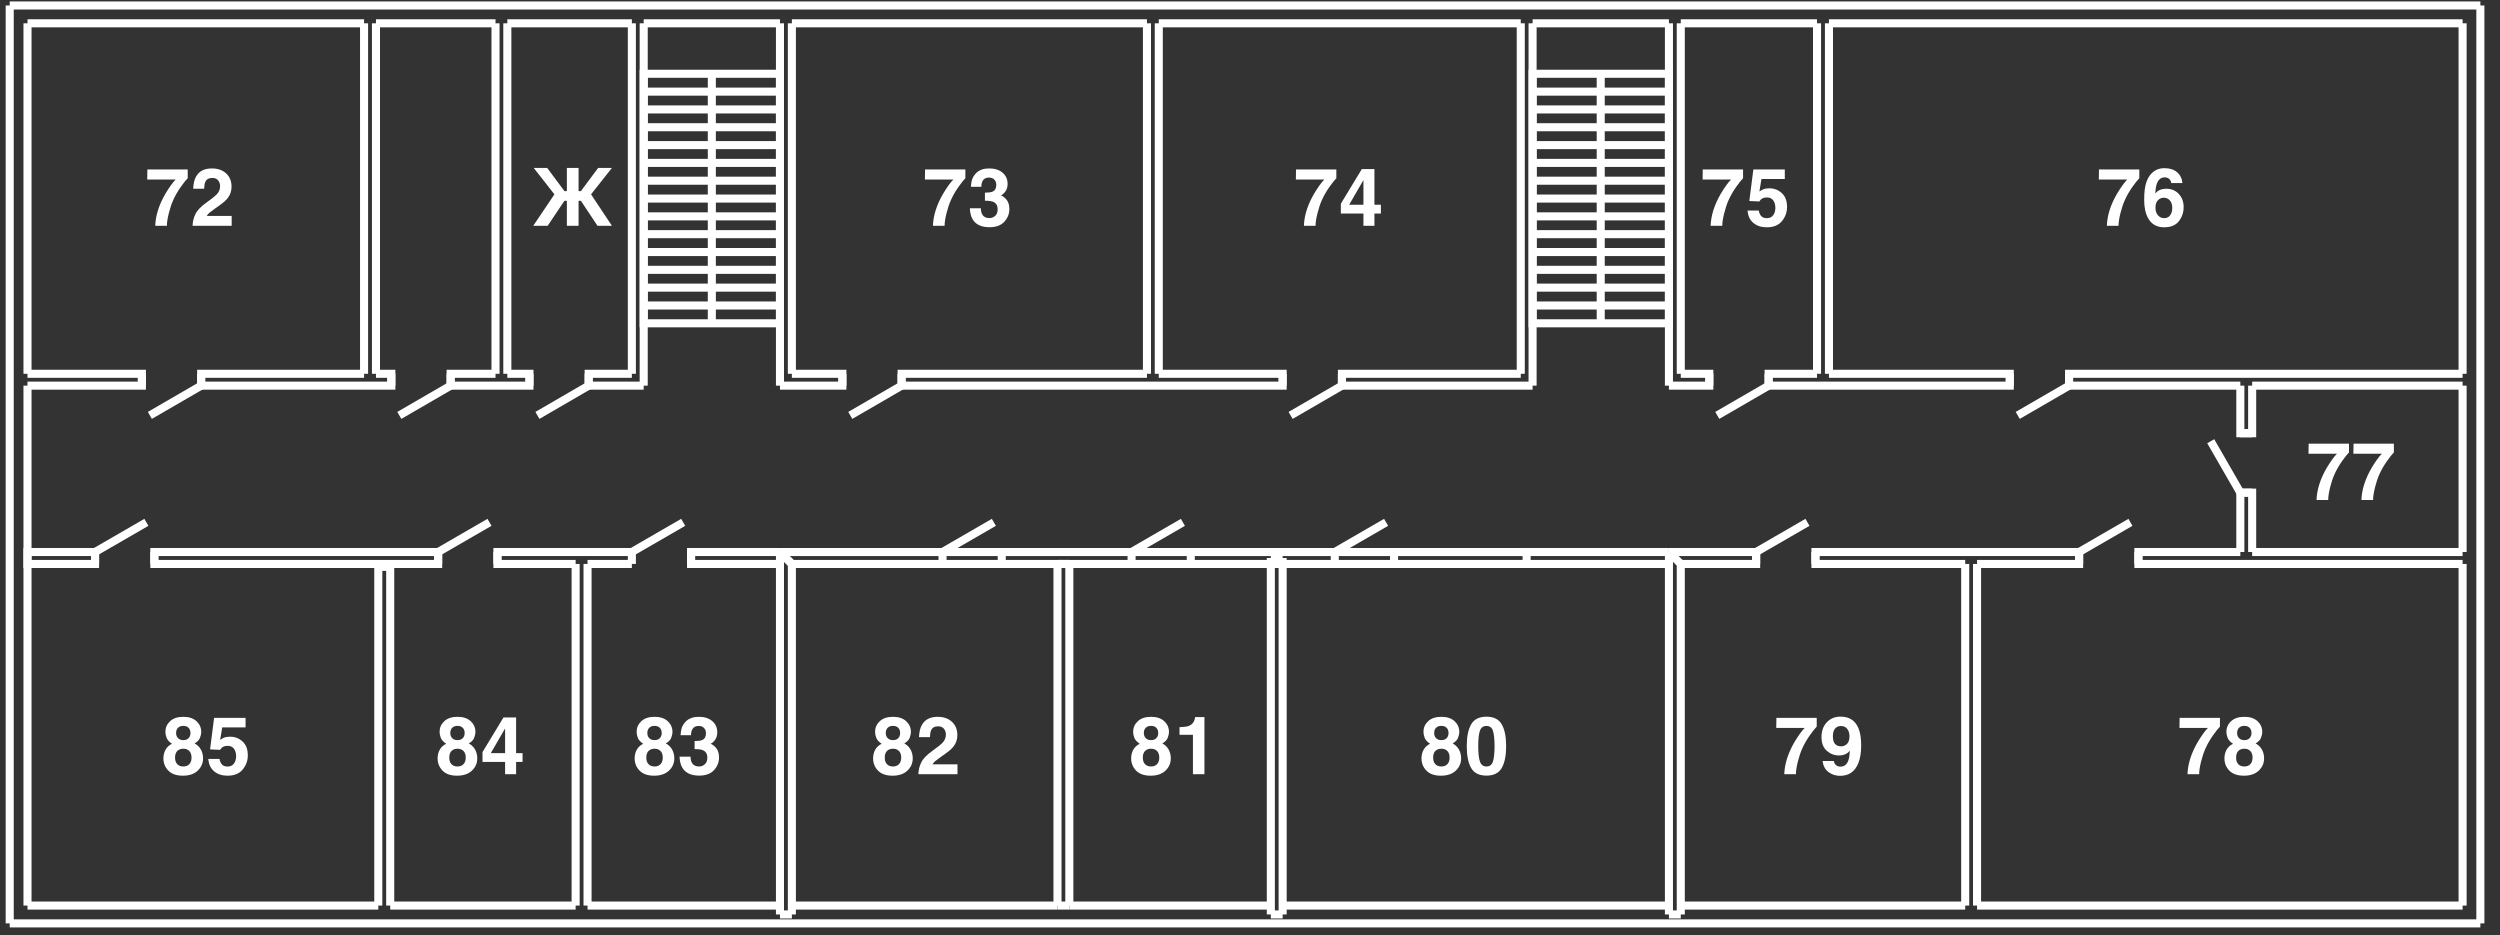 <svg width="155" height="58" viewBox="0 0 155 58" fill="none" xmlns="http://www.w3.org/2000/svg">
<rect x="0" y="0" width="155" height="58" fill="#333333" stroke="none"/>
<path d="M1.704 23.175H8.797V23.91H1.704M23.31 23.175H24.263V23.91H12.473V23.175H22.572M31.455 23.175H32.827V23.91H27.939V23.175H30.722M39.909 23.91H36.497V23.175H39.175" stroke="white" stroke-width="0.5"/>
<path d="M31.455 1.445V23.175M30.722 23.175V1.445" stroke="white" stroke-width="0.5"/>
<path d="M39.909 1.445V23.91M39.175 23.175V1.445" stroke="white" stroke-width="0.5"/>
<path d="M48.358 23.91V1.445M49.096 1.445V23.175" stroke="white" stroke-width="0.5"/>
<path d="M71.844 1.445V23.175M71.111 23.175V1.445" stroke="white" stroke-width="0.5"/>
<path d="M94.287 23.175V1.445M95.02 1.445V23.91" stroke="white" stroke-width="0.5"/>
<path d="M49.096 23.175H52.228V23.91H48.358M71.844 23.175H79.524V23.91H55.899V23.175H71.111M95.021 23.91H83.2V23.175H94.287" stroke="white" stroke-width="0.5"/>
<path d="M0.602 0.34H153.783M152.681 1.445H113.395M112.656 1.445H104.208M103.474 1.445H95.021M94.287 1.445H71.844M71.111 1.445H49.096M48.358 1.445H39.909M39.176 1.445H31.455M30.722 1.445H23.31M22.572 1.445H1.705" stroke="white" stroke-width="0.5"/>
<path d="M103.474 23.91V1.445M104.208 1.445V23.175" stroke="white" stroke-width="0.5"/>
<path d="M113.395 1.445V23.175M112.656 23.175V1.445" stroke="white" stroke-width="0.5"/>
<path d="M104.208 23.175H105.978V23.91H103.474M113.395 23.175H124.606V23.91H109.654V23.175H112.656M138.901 23.91H128.282V23.175H152.681M152.681 23.91H139.634" stroke="white" stroke-width="0.5"/>
<path d="M22.572 23.175V1.445M23.31 1.445V23.175" stroke="white" stroke-width="0.5"/>
<path d="M35.689 34.965H30.841V34.225H39.175M39.175 34.965H36.427M1.704 34.225H5.894V34.965H1.704V34.225ZM9.57 34.225H27.166V34.965H9.57V34.225Z" stroke="white" stroke-width="0.5"/>
<path d="M79.524 34.595V56.695ZM79.524 56.695H78.791ZM78.791 56.695V34.595ZM78.791 34.595H79.524Z" stroke="white" stroke-width="0.5"/>
<path d="M49.096 34.965V56.695ZM49.096 56.695H48.358ZM48.358 56.695V34.225ZM48.358 34.225L49.096 34.965Z" stroke="white" stroke-width="0.5"/>
<path d="M35.689 56.145V34.965M36.428 34.965V56.145" stroke="white" stroke-width="0.5"/>
<path d="M48.358 34.225H94.651ZM94.651 34.225V34.965ZM94.651 34.965H49.096ZM49.096 34.965L48.358 34.225Z" stroke="white" stroke-width="0.5"/>
<path d="M23.455 56.145V35.145H24.193V56.145" stroke="white" stroke-width="0.5"/>
<path d="M1.705 56.145H23.455M24.193 56.145H35.689M36.428 56.145H48.358M49.096 56.145H65.564M66.298 56.145H78.791M79.525 56.145H103.474M104.208 56.145H121.843M122.577 56.145H152.681M153.783 57.25H0.602" stroke="white" stroke-width="0.5"/>
<path d="M121.843 56.145V34.965M122.577 34.965V56.145" stroke="white" stroke-width="0.5"/>
<path d="M104.208 34.965V56.695ZM104.208 56.695H103.474ZM103.474 56.695V34.225ZM103.474 34.225L104.208 34.965Z" stroke="white" stroke-width="0.5"/>
<path d="M103.474 34.225H108.881V34.965H104.208M121.843 34.965H112.557V34.225H128.906V34.965H122.577M139.634 34.225H152.681M152.681 34.965H132.581V34.225H138.901" stroke="white" stroke-width="0.5"/>
<path d="M0.602 57.25V0.34M1.705 1.445V23.175M1.705 23.91V56.145" stroke="white" stroke-width="0.5"/>
<path d="M152.681 34.225V23.91M152.681 23.175V1.445M153.783 0.34V57.25M152.681 56.145V34.965" stroke="white" stroke-width="0.5"/>
<path d="M139.634 23.91V26.86H138.901V23.91M138.901 34.225V30.545H139.634V34.225" stroke="white" stroke-width="0.5"/>
<path d="M48.358 34.965H42.846V34.225H48.358" stroke="white" stroke-width="0.5"/>
<path d="M94.287 34.225H103.474M103.474 34.965H94.287" stroke="white" stroke-width="0.5"/>
<path d="M66.298 34.965V56.145ZM66.298 56.145H65.564ZM65.564 56.145V34.965ZM65.564 34.965H66.298Z" stroke="white" stroke-width="0.5"/>
<path d="M48.358 5.68H39.909M48.358 6.785H39.909M48.358 7.89H39.909M48.358 8.995H39.909M48.358 10.1H39.909M48.358 11.205H39.909M48.358 12.31H39.909M48.358 13.415H39.909M48.358 14.52H39.909M48.358 15.625H39.909M48.358 16.73H39.909M48.358 17.835H39.909M48.358 18.94H39.909M44.133 4.575V20.045M44.133 20.045L44.138 20.035M44.133 20.045L44.128 20.035M48.358 20.045H39.909V4.575H48.358V20.045Z" stroke="white" stroke-width="0.5"/>
<path d="M103.474 5.68H95.021M103.474 6.785H95.021M103.474 7.89H95.021M103.474 8.995H95.021M103.474 10.1H95.021M103.474 11.205H95.021M103.474 12.31H95.021M103.474 13.415H95.021M103.474 14.52H95.021M103.474 15.625H95.021M103.474 16.73H95.021M103.474 17.835H95.021M103.474 18.94H95.021M99.245 4.575V20.045M99.245 20.045L99.25 20.035M99.245 20.045V20.035M103.474 20.045H95.021V4.575H103.474V20.045Z" stroke="white" stroke-width="0.5"/>
<path d="M137.065 27.355L138.901 30.545H139.634M138.901 26.86H139.634" stroke="white" stroke-width="0.5"/>
<path d="M33.32 25.755L36.497 23.91V23.175M32.826 23.91V23.175" stroke="white" stroke-width="0.5"/>
<path d="M52.717 25.755L55.899 23.91V23.175M52.228 23.91V23.175" stroke="white" stroke-width="0.5"/>
<path d="M80.018 25.755L83.2 23.91V23.175M79.524 23.91V23.175" stroke="white" stroke-width="0.5"/>
<path d="M106.472 25.755L109.654 23.91V23.175M105.978 23.91V23.175" stroke="white" stroke-width="0.5"/>
<path d="M125.1 25.755L128.282 23.91V23.175M124.606 23.91V23.175" stroke="white" stroke-width="0.5"/>
<path d="M9.291 25.755L12.473 23.91V23.175M8.797 23.91V23.175" stroke="white" stroke-width="0.5"/>
<path d="M73.34 32.385L70.158 34.225V34.965M73.829 34.225V34.965" stroke="white" stroke-width="0.5"/>
<path d="M85.938 32.385L82.756 34.225V34.965M86.432 34.225V34.965" stroke="white" stroke-width="0.5"/>
<path d="M132.088 32.385L128.906 34.225V34.965M132.581 34.225V34.965" stroke="white" stroke-width="0.5"/>
<path d="M112.063 32.385L108.881 34.225V34.965M112.557 34.225V34.965" stroke="white" stroke-width="0.5"/>
<path d="M30.348 32.385L27.166 34.225V34.965M30.841 34.225V34.965" stroke="white" stroke-width="0.5"/>
<path d="M9.076 32.385L5.894 34.225V34.965M9.57 34.225V34.965" stroke="white" stroke-width="0.5"/>
<path d="M42.358 32.385L39.175 34.225V34.965M42.846 34.225V34.965" stroke="white" stroke-width="0.5"/>
<path d="M61.619 32.385L58.437 34.225V34.965M62.108 34.225V34.965" stroke="white" stroke-width="0.5"/>
<path d="M24.757 25.755L27.939 23.91V23.175M24.263 23.91V23.175" stroke="white" stroke-width="0.5"/>
<path d="M137.202 45.598C137.017 45.861 136.861 46.133 136.736 46.413C136.637 46.633 136.547 46.901 136.467 47.219C136.388 47.536 136.348 47.797 136.348 48H135.625C135.646 47.365 135.854 46.705 136.25 46.02C136.506 45.595 136.72 45.299 136.892 45.131H135.127L135.137 44.506H137.637V45.051C137.533 45.153 137.388 45.336 137.202 45.598ZM138.22 47.778C138.017 47.569 137.915 47.316 137.915 47.019C137.915 46.82 137.96 46.64 138.049 46.479C138.14 46.318 138.273 46.197 138.447 46.115C138.276 46.001 138.165 45.878 138.113 45.747C138.062 45.613 138.037 45.489 138.037 45.373C138.037 45.116 138.134 44.897 138.328 44.716C138.521 44.534 138.795 44.443 139.148 44.443C139.501 44.443 139.775 44.534 139.968 44.716C140.162 44.897 140.259 45.116 140.259 45.373C140.259 45.489 140.233 45.613 140.181 45.747C140.13 45.878 140.02 45.993 139.849 46.091C140.023 46.188 140.154 46.318 140.242 46.479C140.33 46.64 140.374 46.82 140.374 47.019C140.374 47.316 140.263 47.57 140.042 47.78C139.822 47.989 139.514 48.093 139.119 48.093C138.723 48.093 138.424 47.988 138.22 47.778ZM138.638 46.972C138.638 47.146 138.682 47.281 138.772 47.377C138.863 47.474 138.988 47.522 139.148 47.522C139.307 47.522 139.432 47.474 139.521 47.377C139.613 47.281 139.658 47.146 139.658 46.972C139.658 46.791 139.612 46.655 139.519 46.562C139.428 46.468 139.304 46.42 139.148 46.42C138.992 46.42 138.867 46.468 138.774 46.562C138.683 46.655 138.638 46.791 138.638 46.972ZM138.821 45.766C138.899 45.847 139.008 45.888 139.148 45.888C139.29 45.888 139.399 45.847 139.475 45.766C139.553 45.685 139.592 45.58 139.592 45.451C139.592 45.311 139.553 45.202 139.475 45.124C139.399 45.044 139.29 45.004 139.148 45.004C139.008 45.004 138.898 45.044 138.818 45.124C138.74 45.202 138.701 45.311 138.701 45.451C138.701 45.58 138.741 45.685 138.821 45.766Z" fill="white"/>
<path d="M88.437 47.778C88.234 47.569 88.132 47.316 88.132 47.019C88.132 46.82 88.177 46.64 88.266 46.479C88.357 46.318 88.49 46.197 88.664 46.115C88.493 46.001 88.382 45.878 88.33 45.747C88.279 45.613 88.254 45.489 88.254 45.373C88.254 45.116 88.351 44.897 88.544 44.716C88.738 44.534 89.012 44.443 89.365 44.443C89.718 44.443 89.991 44.534 90.185 44.716C90.379 44.897 90.476 45.116 90.476 45.373C90.476 45.489 90.45 45.613 90.397 45.747C90.347 45.878 90.236 45.993 90.065 46.091C90.24 46.188 90.371 46.318 90.459 46.479C90.546 46.64 90.59 46.82 90.59 47.019C90.59 47.316 90.48 47.57 90.258 47.78C90.039 47.989 89.731 48.093 89.335 48.093C88.94 48.093 88.641 47.988 88.437 47.778ZM88.855 46.972C88.855 47.146 88.899 47.281 88.989 47.377C89.08 47.474 89.205 47.522 89.365 47.522C89.524 47.522 89.649 47.474 89.738 47.377C89.829 47.281 89.875 47.146 89.875 46.972C89.875 46.791 89.829 46.655 89.736 46.562C89.645 46.468 89.521 46.42 89.365 46.42C89.209 46.42 89.084 46.468 88.991 46.562C88.9 46.655 88.855 46.791 88.855 46.972ZM89.038 45.766C89.116 45.847 89.225 45.888 89.365 45.888C89.506 45.888 89.615 45.847 89.692 45.766C89.77 45.685 89.809 45.58 89.809 45.451C89.809 45.311 89.77 45.202 89.692 45.124C89.615 45.044 89.506 45.004 89.365 45.004C89.225 45.004 89.115 45.044 89.035 45.124C88.957 45.202 88.918 45.311 88.918 45.451C88.918 45.58 88.958 45.685 89.038 45.766ZM92.16 48.088C91.709 48.088 91.393 47.93 91.21 47.614C91.03 47.298 90.939 46.849 90.939 46.264C90.939 45.68 91.03 45.229 91.21 44.912C91.393 44.594 91.709 44.435 92.16 44.435C92.611 44.435 92.928 44.594 93.11 44.912C93.29 45.229 93.381 45.68 93.381 46.264C93.381 46.849 93.29 47.298 93.107 47.614C92.927 47.93 92.611 48.088 92.16 48.088ZM92.568 47.197C92.631 46.982 92.663 46.671 92.663 46.264C92.663 45.838 92.63 45.522 92.565 45.317C92.502 45.112 92.367 45.009 92.16 45.009C91.954 45.009 91.817 45.112 91.75 45.317C91.683 45.522 91.65 45.838 91.65 46.264C91.65 46.671 91.683 46.983 91.75 47.199C91.817 47.414 91.954 47.522 92.16 47.522C92.367 47.522 92.503 47.413 92.568 47.197Z" fill="white"/>
<path d="M112.202 45.598C112.017 45.861 111.861 46.133 111.736 46.413C111.637 46.633 111.547 46.901 111.467 47.219C111.388 47.536 111.348 47.797 111.348 48H110.625C110.646 47.365 110.854 46.705 111.25 46.02C111.506 45.595 111.72 45.299 111.892 45.131H110.127L110.137 44.506H112.637V45.051C112.533 45.153 112.388 45.336 112.202 45.598ZM114.082 48.102C113.817 48.102 113.578 48.024 113.367 47.868C113.155 47.71 113.034 47.481 113.003 47.18H113.696C113.713 47.284 113.757 47.368 113.828 47.434C113.9 47.499 113.995 47.531 114.114 47.531C114.343 47.531 114.504 47.404 114.597 47.15C114.648 47.01 114.679 46.806 114.692 46.538C114.629 46.617 114.561 46.678 114.49 46.721C114.36 46.799 114.199 46.838 114.009 46.838C113.727 46.838 113.477 46.741 113.259 46.547C113.041 46.352 112.932 46.071 112.932 45.705C112.932 45.326 113.041 45.019 113.259 44.785C113.479 44.549 113.764 44.431 114.114 44.431C114.653 44.431 115.022 44.669 115.222 45.146C115.336 45.416 115.393 45.772 115.393 46.213C115.393 46.641 115.339 46.998 115.229 47.285C115.021 47.83 114.639 48.102 114.082 48.102ZM113.838 45.112C113.704 45.216 113.638 45.393 113.638 45.642C113.638 45.852 113.68 46.009 113.765 46.115C113.851 46.219 113.983 46.272 114.16 46.272C114.256 46.272 114.347 46.244 114.431 46.188C114.589 46.088 114.668 45.913 114.668 45.664C114.668 45.463 114.621 45.305 114.526 45.188C114.434 45.07 114.306 45.012 114.143 45.012C114.024 45.012 113.923 45.045 113.838 45.112Z" fill="white"/>
<path d="M70.437 47.778C70.234 47.569 70.132 47.316 70.132 47.019C70.132 46.82 70.177 46.64 70.266 46.479C70.357 46.318 70.49 46.197 70.664 46.115C70.493 46.001 70.382 45.878 70.33 45.747C70.279 45.613 70.254 45.489 70.254 45.373C70.254 45.116 70.351 44.897 70.544 44.716C70.738 44.534 71.012 44.443 71.365 44.443C71.718 44.443 71.991 44.534 72.185 44.716C72.379 44.897 72.476 45.116 72.476 45.373C72.476 45.489 72.45 45.613 72.397 45.747C72.347 45.878 72.236 45.993 72.065 46.091C72.24 46.188 72.371 46.318 72.459 46.479C72.546 46.64 72.59 46.82 72.59 47.019C72.59 47.316 72.48 47.57 72.258 47.78C72.039 47.989 71.731 48.093 71.335 48.093C70.94 48.093 70.641 47.988 70.437 47.778ZM70.855 46.972C70.855 47.146 70.899 47.281 70.989 47.377C71.08 47.474 71.205 47.522 71.365 47.522C71.524 47.522 71.649 47.474 71.738 47.377C71.829 47.281 71.875 47.146 71.875 46.972C71.875 46.791 71.829 46.655 71.736 46.562C71.645 46.468 71.521 46.42 71.365 46.42C71.209 46.42 71.084 46.468 70.991 46.562C70.9 46.655 70.855 46.791 70.855 46.972ZM71.038 45.766C71.116 45.847 71.225 45.888 71.365 45.888C71.506 45.888 71.615 45.847 71.692 45.766C71.77 45.685 71.809 45.58 71.809 45.451C71.809 45.311 71.77 45.202 71.692 45.124C71.615 45.044 71.506 45.004 71.365 45.004C71.225 45.004 71.115 45.044 71.035 45.124C70.957 45.202 70.918 45.311 70.918 45.451C70.918 45.58 70.958 45.685 71.038 45.766ZM74.675 48H73.962V45.559H73.13V45.085C73.35 45.075 73.503 45.06 73.591 45.041C73.731 45.01 73.845 44.948 73.933 44.855C73.993 44.792 74.039 44.707 74.07 44.602C74.088 44.538 74.097 44.491 74.097 44.46H74.675V48Z" fill="white"/>
<path d="M54.437 47.778C54.234 47.569 54.132 47.316 54.132 47.019C54.132 46.82 54.177 46.64 54.266 46.479C54.357 46.318 54.49 46.197 54.664 46.115C54.493 46.001 54.382 45.878 54.33 45.747C54.279 45.613 54.254 45.489 54.254 45.373C54.254 45.116 54.351 44.897 54.544 44.716C54.738 44.534 55.012 44.443 55.365 44.443C55.718 44.443 55.991 44.534 56.185 44.716C56.379 44.897 56.476 45.116 56.476 45.373C56.476 45.489 56.45 45.613 56.398 45.747C56.347 45.878 56.236 45.993 56.065 46.091C56.24 46.188 56.371 46.318 56.459 46.479C56.546 46.64 56.59 46.82 56.59 47.019C56.59 47.316 56.48 47.57 56.258 47.78C56.039 47.989 55.731 48.093 55.335 48.093C54.94 48.093 54.641 47.988 54.437 47.778ZM54.855 46.972C54.855 47.146 54.899 47.281 54.989 47.377C55.08 47.474 55.205 47.522 55.365 47.522C55.524 47.522 55.649 47.474 55.738 47.377C55.829 47.281 55.875 47.146 55.875 46.972C55.875 46.791 55.829 46.655 55.736 46.562C55.645 46.468 55.521 46.42 55.365 46.42C55.209 46.42 55.084 46.468 54.991 46.562C54.9 46.655 54.855 46.791 54.855 46.972ZM55.038 45.766C55.116 45.847 55.225 45.888 55.365 45.888C55.506 45.888 55.615 45.847 55.692 45.766C55.77 45.685 55.809 45.58 55.809 45.451C55.809 45.311 55.77 45.202 55.692 45.124C55.615 45.044 55.506 45.004 55.365 45.004C55.225 45.004 55.115 45.044 55.035 45.124C54.957 45.202 54.918 45.311 54.918 45.451C54.918 45.58 54.958 45.685 55.038 45.766ZM58.522 45.18C58.438 45.081 58.32 45.031 58.165 45.031C57.953 45.031 57.809 45.11 57.733 45.268C57.689 45.359 57.663 45.504 57.655 45.703H56.978C56.99 45.401 57.044 45.158 57.142 44.973C57.328 44.62 57.657 44.443 58.131 44.443C58.505 44.443 58.803 44.547 59.024 44.755C59.246 44.962 59.356 45.236 59.356 45.578C59.356 45.84 59.278 46.073 59.122 46.276C59.02 46.411 58.851 46.562 58.617 46.728L58.338 46.926C58.164 47.05 58.045 47.139 57.98 47.194C57.916 47.25 57.862 47.314 57.818 47.387H59.364V48H56.94C56.946 47.746 57.001 47.514 57.103 47.304C57.202 47.068 57.437 46.818 57.806 46.555C58.127 46.325 58.334 46.161 58.429 46.062C58.574 45.907 58.646 45.738 58.646 45.554C58.646 45.404 58.605 45.279 58.522 45.18Z" fill="white"/>
<path d="M39.654 47.778C39.45 47.569 39.349 47.316 39.349 47.019C39.349 46.82 39.393 46.64 39.483 46.479C39.574 46.318 39.707 46.197 39.881 46.115C39.71 46.001 39.599 45.878 39.546 45.747C39.496 45.613 39.471 45.489 39.471 45.373C39.471 45.116 39.568 44.897 39.761 44.716C39.955 44.534 40.228 44.443 40.581 44.443C40.935 44.443 41.208 44.534 41.402 44.716C41.596 44.897 41.692 45.116 41.692 45.373C41.692 45.489 41.666 45.613 41.614 45.747C41.564 45.878 41.453 45.993 41.282 46.091C41.456 46.188 41.587 46.318 41.675 46.479C41.763 46.64 41.807 46.82 41.807 47.019C41.807 47.316 41.697 47.57 41.475 47.78C41.255 47.989 40.948 48.093 40.552 48.093C40.157 48.093 39.857 47.988 39.654 47.778ZM40.071 46.972C40.071 47.146 40.116 47.281 40.206 47.377C40.297 47.474 40.422 47.522 40.581 47.522C40.741 47.522 40.866 47.474 40.955 47.377C41.046 47.281 41.092 47.146 41.092 46.972C41.092 46.791 41.045 46.655 40.953 46.562C40.861 46.468 40.738 46.42 40.581 46.42C40.425 46.42 40.301 46.468 40.208 46.562C40.117 46.655 40.071 46.791 40.071 46.972ZM40.254 45.766C40.333 45.847 40.442 45.888 40.581 45.888C40.723 45.888 40.832 45.847 40.909 45.766C40.987 45.685 41.026 45.58 41.026 45.451C41.026 45.311 40.987 45.202 40.909 45.124C40.832 45.044 40.723 45.004 40.581 45.004C40.442 45.004 40.332 45.044 40.252 45.124C40.174 45.202 40.135 45.311 40.135 45.451C40.135 45.58 40.175 45.685 40.254 45.766ZM42.957 45.166C42.879 45.27 42.842 45.409 42.845 45.583H42.195C42.202 45.407 42.232 45.24 42.286 45.083C42.343 44.944 42.432 44.816 42.554 44.699C42.645 44.616 42.754 44.553 42.879 44.509C43.004 44.465 43.158 44.443 43.34 44.443C43.679 44.443 43.952 44.531 44.158 44.706C44.367 44.881 44.471 45.115 44.471 45.41C44.471 45.618 44.409 45.794 44.285 45.937C44.207 46.026 44.126 46.088 44.041 46.12C44.105 46.12 44.196 46.175 44.315 46.284C44.492 46.448 44.581 46.673 44.581 46.958C44.581 47.257 44.476 47.521 44.268 47.748C44.061 47.975 43.755 48.088 43.348 48.088C42.846 48.088 42.498 47.924 42.303 47.597C42.2 47.423 42.143 47.195 42.132 46.914H42.815C42.815 47.055 42.838 47.172 42.884 47.265C42.968 47.436 43.122 47.522 43.345 47.522C43.482 47.522 43.601 47.475 43.702 47.382C43.804 47.288 43.855 47.153 43.855 46.977C43.855 46.744 43.761 46.589 43.572 46.511C43.465 46.467 43.296 46.445 43.065 46.445V45.947C43.291 45.944 43.449 45.922 43.538 45.881C43.693 45.812 43.77 45.674 43.77 45.466C43.77 45.331 43.73 45.221 43.65 45.136C43.572 45.052 43.462 45.009 43.318 45.009C43.154 45.009 43.033 45.061 42.957 45.166Z" fill="white"/>
<path d="M27.437 47.778C27.234 47.569 27.132 47.316 27.132 47.019C27.132 46.82 27.177 46.64 27.266 46.479C27.357 46.318 27.49 46.197 27.664 46.115C27.493 46.001 27.382 45.878 27.33 45.747C27.279 45.613 27.254 45.489 27.254 45.373C27.254 45.116 27.351 44.897 27.544 44.716C27.738 44.534 28.012 44.443 28.365 44.443C28.718 44.443 28.991 44.534 29.185 44.716C29.379 44.897 29.476 45.116 29.476 45.373C29.476 45.489 29.45 45.613 29.398 45.747C29.347 45.878 29.236 45.993 29.065 46.091C29.24 46.188 29.371 46.318 29.459 46.479C29.546 46.64 29.59 46.82 29.59 47.019C29.59 47.316 29.48 47.57 29.258 47.78C29.039 47.989 28.731 48.093 28.335 48.093C27.94 48.093 27.64 47.988 27.437 47.778ZM27.855 46.972C27.855 47.146 27.899 47.281 27.989 47.377C28.08 47.474 28.205 47.522 28.365 47.522C28.524 47.522 28.649 47.474 28.738 47.377C28.829 47.281 28.875 47.146 28.875 46.972C28.875 46.791 28.829 46.655 28.736 46.562C28.645 46.468 28.521 46.42 28.365 46.42C28.209 46.42 28.084 46.468 27.991 46.562C27.9 46.655 27.855 46.791 27.855 46.972ZM28.038 45.766C28.116 45.847 28.225 45.888 28.365 45.888C28.506 45.888 28.615 45.847 28.692 45.766C28.77 45.685 28.809 45.58 28.809 45.451C28.809 45.311 28.77 45.202 28.692 45.124C28.615 45.044 28.506 45.004 28.365 45.004C28.225 45.004 28.115 45.044 28.035 45.124C27.957 45.202 27.918 45.311 27.918 45.451C27.918 45.58 27.958 45.685 28.038 45.766ZM32.398 46.694V47.238H31.998V48H31.316V47.238H29.915V46.63L31.216 44.482H31.998V46.694H32.398ZM30.43 46.694H31.316V45.166L30.43 46.694Z" fill="white"/>
<path d="M10.437 47.778C10.234 47.569 10.132 47.316 10.132 47.019C10.132 46.82 10.177 46.64 10.266 46.479C10.357 46.318 10.49 46.197 10.664 46.115C10.493 46.001 10.382 45.878 10.33 45.747C10.279 45.613 10.254 45.489 10.254 45.373C10.254 45.116 10.351 44.897 10.544 44.716C10.738 44.534 11.012 44.443 11.365 44.443C11.718 44.443 11.991 44.534 12.185 44.716C12.379 44.897 12.476 45.116 12.476 45.373C12.476 45.489 12.45 45.613 12.398 45.747C12.347 45.878 12.236 45.993 12.065 46.091C12.24 46.188 12.371 46.318 12.459 46.479C12.546 46.64 12.59 46.82 12.59 47.019C12.59 47.316 12.48 47.57 12.258 47.78C12.039 47.989 11.731 48.093 11.335 48.093C10.94 48.093 10.64 47.988 10.437 47.778ZM10.854 46.972C10.854 47.146 10.899 47.281 10.989 47.377C11.08 47.474 11.205 47.522 11.365 47.522C11.524 47.522 11.649 47.474 11.738 47.377C11.829 47.281 11.875 47.146 11.875 46.972C11.875 46.791 11.829 46.655 11.736 46.562C11.645 46.468 11.521 46.42 11.365 46.42C11.209 46.42 11.084 46.468 10.991 46.562C10.9 46.655 10.854 46.791 10.854 46.972ZM11.038 45.766C11.116 45.847 11.225 45.888 11.365 45.888C11.506 45.888 11.615 45.847 11.692 45.766C11.77 45.685 11.809 45.58 11.809 45.451C11.809 45.311 11.77 45.202 11.692 45.124C11.615 45.044 11.506 45.004 11.365 45.004C11.225 45.004 11.115 45.044 11.035 45.124C10.957 45.202 10.918 45.311 10.918 45.451C10.918 45.58 10.958 45.685 11.038 45.766ZM14.116 46.242C14.032 46.242 13.958 46.253 13.896 46.274C13.787 46.313 13.705 46.385 13.65 46.491L13.025 46.462L13.274 44.506H15.225V45.097H13.777L13.65 45.871C13.757 45.801 13.841 45.755 13.901 45.732C14.002 45.694 14.125 45.676 14.27 45.676C14.563 45.676 14.819 45.774 15.037 45.971C15.255 46.168 15.364 46.455 15.364 46.831C15.364 47.158 15.259 47.45 15.049 47.707C14.839 47.964 14.525 48.093 14.106 48.093C13.77 48.093 13.493 48.002 13.276 47.822C13.06 47.641 12.94 47.385 12.915 47.053H13.608C13.636 47.204 13.689 47.321 13.767 47.404C13.845 47.486 13.959 47.526 14.109 47.526C14.281 47.526 14.412 47.466 14.502 47.346C14.593 47.224 14.639 47.071 14.639 46.887C14.639 46.706 14.596 46.554 14.512 46.43C14.427 46.305 14.295 46.242 14.116 46.242Z" fill="white"/>
<path d="M11.202 11.598C11.017 11.861 10.861 12.133 10.736 12.413C10.637 12.633 10.547 12.901 10.467 13.219C10.387 13.536 10.348 13.796 10.348 14H9.625C9.646 13.365 9.854 12.705 10.25 12.02C10.505 11.595 10.72 11.299 10.892 11.131H9.127L9.137 10.506H11.637V11.051C11.533 11.153 11.388 11.336 11.202 11.598ZM13.521 11.18C13.438 11.081 13.32 11.031 13.165 11.031C12.954 11.031 12.809 11.11 12.733 11.268C12.689 11.359 12.663 11.504 12.655 11.703H11.979C11.99 11.402 12.044 11.158 12.142 10.973C12.328 10.62 12.657 10.443 13.131 10.443C13.505 10.443 13.803 10.547 14.024 10.755C14.246 10.962 14.356 11.236 14.356 11.578C14.356 11.84 14.278 12.073 14.122 12.276C14.02 12.412 13.851 12.562 13.617 12.728L13.338 12.926C13.164 13.05 13.045 13.139 12.979 13.194C12.916 13.25 12.862 13.314 12.818 13.387H14.364V14H11.94C11.946 13.746 12.001 13.514 12.103 13.304C12.202 13.068 12.437 12.818 12.806 12.555C13.127 12.325 13.334 12.161 13.429 12.062C13.574 11.907 13.646 11.738 13.646 11.554C13.646 11.404 13.604 11.28 13.521 11.18Z" fill="white"/>
<path d="M37.084 10.411H37.939L36.645 12.049L37.939 14H37.045L36.015 12.45H35.871V14H35.146V12.45H34.995L33.955 14H33.061L34.374 12.049L33.09 10.411H33.925L34.995 11.849H35.146V10.411H35.871V11.849H36.015L37.084 10.411Z" fill="white"/>
<path d="M132.202 11.598C132.017 11.861 131.861 12.133 131.736 12.413C131.637 12.633 131.547 12.901 131.467 13.219C131.388 13.536 131.348 13.796 131.348 14H130.625C130.646 13.365 130.854 12.705 131.25 12.02C131.506 11.595 131.72 11.299 131.892 11.131H130.127L130.137 10.506H132.637V11.051C132.533 11.153 132.388 11.336 132.202 11.598ZM134.312 11.703C134.626 11.703 134.883 11.809 135.083 12.023C135.285 12.236 135.386 12.508 135.386 12.84C135.386 13.171 135.287 13.462 135.09 13.714C134.893 13.967 134.587 14.093 134.172 14.093C133.726 14.093 133.398 13.906 133.186 13.534C133.022 13.242 132.939 12.866 132.939 12.406C132.939 12.136 132.951 11.916 132.974 11.747C133.014 11.445 133.093 11.195 133.21 10.995C133.311 10.824 133.443 10.686 133.606 10.582C133.77 10.478 133.966 10.426 134.194 10.426C134.523 10.426 134.785 10.51 134.98 10.68C135.176 10.847 135.286 11.071 135.31 11.351H134.617C134.617 11.294 134.595 11.231 134.551 11.163C134.476 11.052 134.363 10.997 134.211 10.997C133.985 10.997 133.824 11.124 133.728 11.378C133.676 11.518 133.64 11.725 133.621 11.998C133.707 11.896 133.807 11.821 133.921 11.773C134.035 11.726 134.165 11.703 134.312 11.703ZM133.843 12.367C133.706 12.473 133.638 12.643 133.638 12.879C133.638 13.07 133.689 13.225 133.792 13.346C133.894 13.466 134.024 13.526 134.182 13.526C134.337 13.526 134.458 13.469 134.546 13.353C134.635 13.236 134.68 13.085 134.68 12.899C134.68 12.692 134.63 12.534 134.529 12.425C134.428 12.315 134.304 12.259 134.158 12.259C134.039 12.259 133.934 12.295 133.843 12.367Z" fill="white"/>
<path d="M82.419 11.598C82.233 11.861 82.078 12.133 81.953 12.413C81.853 12.633 81.764 12.901 81.684 13.219C81.604 13.536 81.564 13.796 81.564 14H80.842C80.863 13.365 81.071 12.705 81.467 12.02C81.722 11.595 81.936 11.299 82.109 11.131H80.344L80.353 10.506H82.853V11.051C82.749 11.153 82.605 11.336 82.419 11.598ZM85.615 12.694V13.238H85.214V14H84.533V13.238H83.132V12.63L84.433 10.482H85.214V12.694H85.615ZM83.647 12.694H84.533V11.165L83.647 12.694Z" fill="white"/>
<path d="M59.419 11.598C59.233 11.861 59.078 12.133 58.953 12.413C58.853 12.633 58.764 12.901 58.684 13.219C58.604 13.536 58.565 13.796 58.565 14H57.842C57.863 13.365 58.071 12.705 58.467 12.02C58.722 11.595 58.936 11.299 59.109 11.131H57.344L57.353 10.506H59.853V11.051C59.749 11.153 59.605 11.336 59.419 11.598ZM60.957 11.165C60.879 11.27 60.842 11.409 60.845 11.583H60.195C60.202 11.407 60.232 11.24 60.286 11.082C60.343 10.944 60.432 10.816 60.554 10.699C60.645 10.616 60.754 10.553 60.879 10.509C61.004 10.465 61.158 10.443 61.34 10.443C61.679 10.443 61.952 10.531 62.158 10.707C62.367 10.881 62.471 11.115 62.471 11.41C62.471 11.618 62.409 11.794 62.285 11.937C62.207 12.027 62.126 12.088 62.041 12.12C62.105 12.12 62.196 12.175 62.315 12.284C62.492 12.448 62.581 12.673 62.581 12.957C62.581 13.257 62.476 13.521 62.268 13.748C62.061 13.975 61.755 14.088 61.348 14.088C60.846 14.088 60.498 13.924 60.303 13.597C60.2 13.423 60.143 13.195 60.132 12.914H60.815C60.815 13.055 60.838 13.172 60.884 13.265C60.968 13.436 61.122 13.521 61.345 13.521C61.482 13.521 61.601 13.475 61.702 13.382C61.804 13.288 61.855 13.153 61.855 12.977C61.855 12.744 61.761 12.589 61.572 12.511C61.465 12.467 61.296 12.445 61.065 12.445V11.947C61.291 11.944 61.449 11.921 61.538 11.881C61.693 11.812 61.77 11.674 61.77 11.466C61.77 11.331 61.73 11.221 61.65 11.136C61.572 11.052 61.462 11.009 61.318 11.009C61.154 11.009 61.033 11.061 60.957 11.165Z" fill="white"/>
<path d="M107.636 11.598C107.45 11.861 107.295 12.133 107.169 12.413C107.07 12.633 106.981 12.901 106.901 13.219C106.821 13.536 106.781 13.796 106.781 14H106.059C106.08 13.365 106.288 12.705 106.684 12.02C106.939 11.595 107.153 11.299 107.326 11.131H105.561L105.57 10.506H108.07V11.051C107.966 11.153 107.821 11.336 107.636 11.598ZM109.55 12.242C109.465 12.242 109.392 12.253 109.33 12.274C109.221 12.313 109.139 12.385 109.083 12.491L108.458 12.462L108.708 10.506H110.658V11.097H109.21L109.083 11.871C109.191 11.801 109.275 11.755 109.335 11.732C109.436 11.694 109.559 11.676 109.704 11.676C109.997 11.676 110.252 11.774 110.47 11.971C110.688 12.168 110.797 12.455 110.797 12.831C110.797 13.158 110.692 13.45 110.482 13.707C110.272 13.964 109.958 14.093 109.54 14.093C109.203 14.093 108.926 14.002 108.71 13.822C108.493 13.641 108.373 13.385 108.349 13.053H109.042C109.07 13.204 109.123 13.321 109.201 13.404C109.279 13.486 109.393 13.526 109.542 13.526C109.715 13.526 109.846 13.466 109.936 13.346C110.027 13.224 110.072 13.071 110.072 12.887C110.072 12.706 110.03 12.554 109.945 12.43C109.861 12.305 109.729 12.242 109.55 12.242Z" fill="white"/>
<path d="M145.202 28.598C145.017 28.861 144.861 29.133 144.736 29.413C144.637 29.633 144.547 29.901 144.467 30.219C144.388 30.536 144.348 30.797 144.348 31H143.625C143.646 30.365 143.854 29.705 144.25 29.02C144.506 28.595 144.72 28.299 144.892 28.131H143.127L143.137 27.506H145.637V28.051C145.533 28.153 145.388 28.336 145.202 28.598ZM147.985 28.598C147.8 28.861 147.644 29.133 147.519 29.413C147.42 29.633 147.33 29.901 147.25 30.219C147.171 30.536 147.131 30.797 147.131 31H146.408C146.429 30.365 146.638 29.705 147.033 29.02C147.289 28.595 147.503 28.299 147.675 28.131H145.91L145.92 27.506H148.42V28.051C148.316 28.153 148.171 28.336 147.985 28.598Z" fill="white"/>
</svg>
